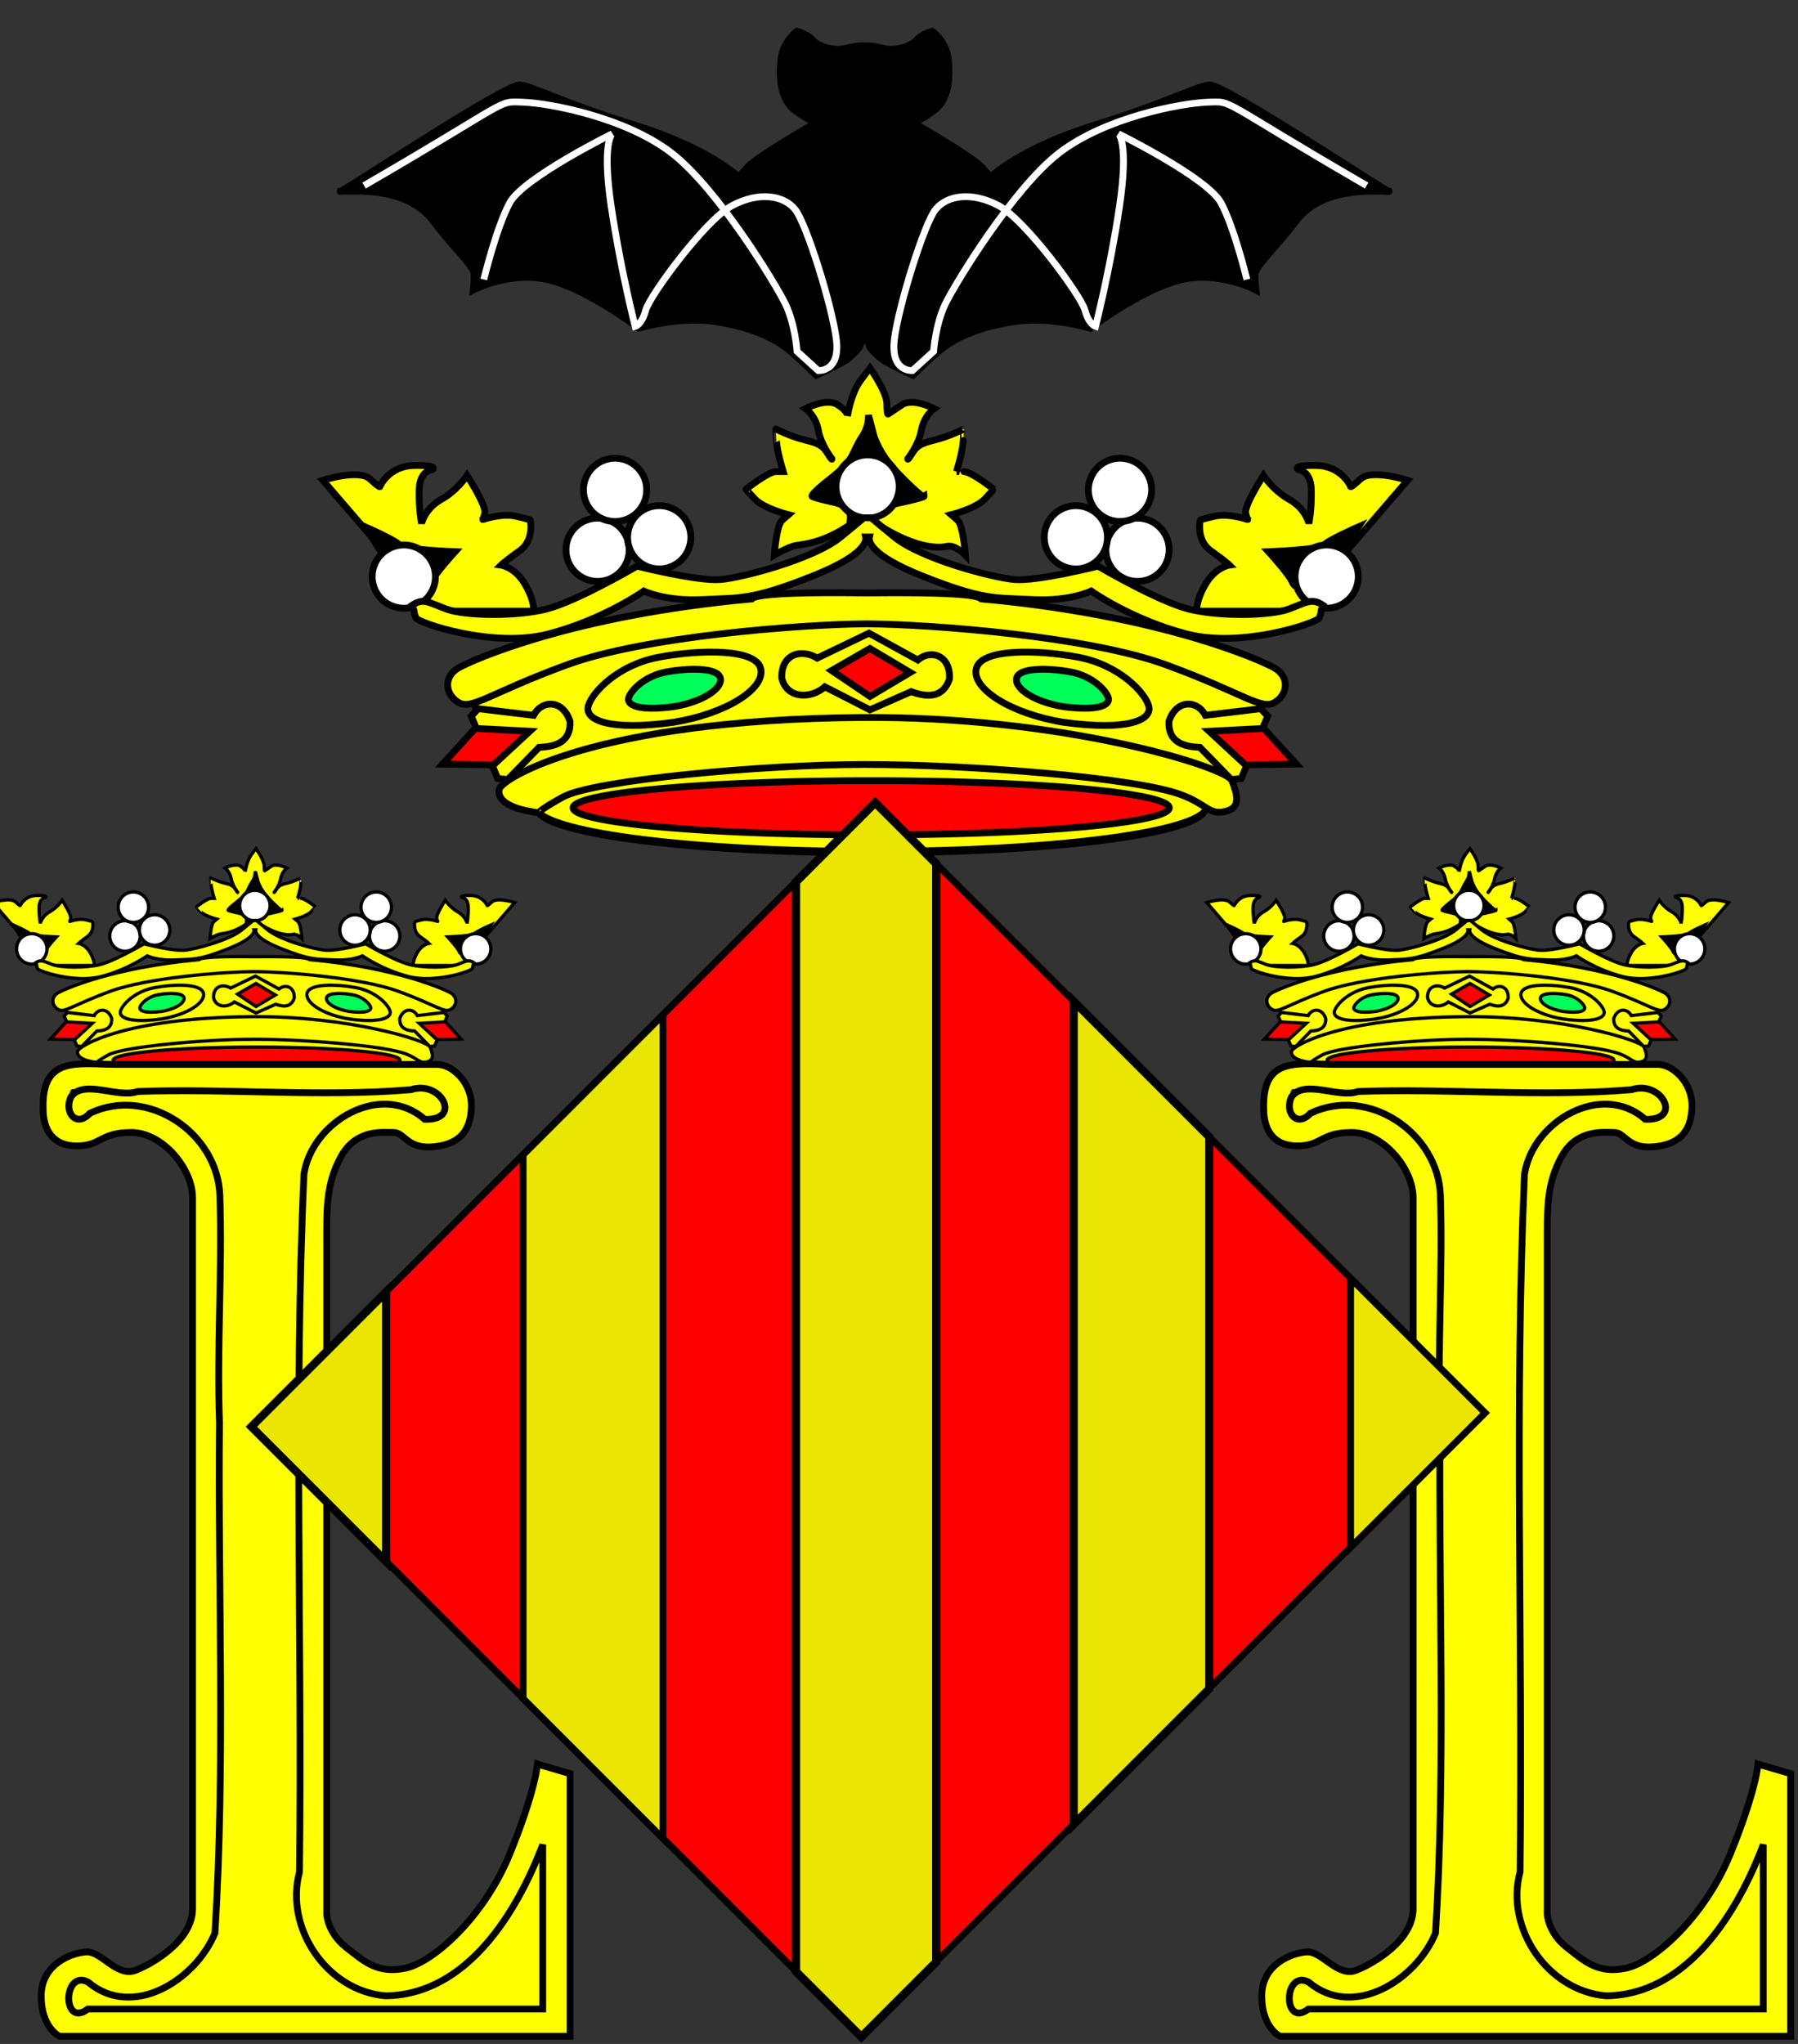 <?xml version="1.0" encoding="UTF-8" standalone="no"?>
<!-- Created with Inkscape (http://www.inkscape.org/) -->
<svg
   xmlns:dc="http://purl.org/dc/elements/1.1/"
   xmlns:cc="http://web.resource.org/cc/"
   xmlns:rdf="http://www.w3.org/1999/02/22-rdf-syntax-ns#"
   xmlns:svg="http://www.w3.org/2000/svg"
   xmlns="http://www.w3.org/2000/svg"
   xmlns:sodipodi="http://sodipodi.sourceforge.net/DTD/sodipodi-0.dtd"
   xmlns:inkscape="http://www.inkscape.org/namespaces/inkscape"
   id="svg2178"
   sodipodi:version="0.32"
   inkscape:version="0.45.1"
   width="264"
   height="300"
   version="1.0"
   sodipodi:docbase="C:\Documents and Settings\Victoria\Mis documentos\Mis imágenes"
   sodipodi:docname="Escudo_de_Valencia.svg"
   inkscape:output_extension="org.inkscape.output.svg.inkscape">
  <rect width="100%" height="100%" fill="#333333" stroke="none"/>
  <defs
     id="defs2181" />
  <sodipodi:namedview
     inkscape:window-height="744"
     inkscape:window-width="1280"
     inkscape:pageshadow="2"
     inkscape:pageopacity="0.0"
     guidetolerance="10.0"
     gridtolerance="10.0"
     objecttolerance="10.0"
     borderopacity="1.0"
     bordercolor="#666666"
     pagecolor="#ffffff"
     id="base"
     showguides="true"
     inkscape:guide-bbox="true"
     inkscape:zoom="1.2566667"
     inkscape:cx="250.39057"
     inkscape:cy="207.56958"
     inkscape:window-x="-4"
     inkscape:window-y="-4"
     inkscape:current-layer="svg2178" />
  <g
     id="g3339">
    <path
       sodipodi:nodetypes="cscscscsscscscscscsccscscscscscsscscccsc"
       id="path3318"
       d="M 127.719,54 C 127.719,54 127.705,54.016 126.312,55.906 C 124.92,57.796 124.438,61.071 124.438,61.071 C 124.438,61.071 124.529,60.37 122.938,59.375 C 121.346,58.38 118.281,59.969 118.281,59.969 C 118.281,59.969 119.758,60.968 120.156,63.156 C 120.554,65.345 122.156,67.344 122.156,67.344 C 122.156,67.344 122.233,67.731 121.438,66.438 C 120.642,65.144 119.671,64.966 117.781,64.469 C 115.891,63.971 113.906,62.969 113.906,62.969 C 113.906,62.969 113.901,62.965 114,64.656 C 114.099,66.347 115,69.219 115,69.219 C 115,69.219 115,69.219 113.906,69.219 C 112.812,69.219 109.531,71.812 109.531,71.812 C 109.531,71.812 109.519,71.826 110.812,73.219 C 112.106,74.611 115.594,75.5 115.594,75.5 C 115.594,75.5 115.577,75.511 114.781,76.406 C 113.985,77.301 113.688,81.469 113.688,81.469 C 113.688,81.469 115.181,80.585 116.375,80.188 C 117.569,79.79 120.657,80.081 125.531,76.5 L 126,74.938 C 134.213,81.268 138.466,80.313 139.062,80.188 C 140.294,79.929 141.75,81.469 141.75,81.469 C 141.75,81.469 141.452,77.301 140.656,76.406 C 139.861,75.511 139.844,75.5 139.844,75.5 C 139.844,75.5 143.332,74.611 144.625,73.219 C 145.918,71.826 145.906,71.812 145.906,71.812 C 145.906,71.812 142.625,69.219 141.531,69.219 C 140.437,69.219 140.438,69.219 140.438,69.219 C 140.438,69.219 141.338,66.347 141.438,64.656 C 141.537,62.965 141.531,62.969 141.531,62.969 C 141.531,62.969 139.546,63.971 137.656,64.469 C 135.766,64.966 134.796,65.144 134,66.438 C 133.204,67.731 133.281,67.344 133.281,67.344 C 133.281,67.344 134.883,65.345 135.281,63.156 C 135.679,60.968 137.156,59.969 137.156,59.969 C 137.156,59.969 134.092,58.38 132.5,59.375 L 130.418,60.764 C 130.418,60.764 130.219,61.072 130.219,59.281 C 130.219,57.491 127.719,54 127.719,54 z "
       style="fill:#ffff00;fill-rule:evenodd;stroke:#000000;stroke-width:1px;stroke-linecap:butt;stroke-linejoin:miter;stroke-opacity:1;fill-opacity:1" />
    <path
       style="fill:#ffff00;fill-opacity:1;fill-rule:evenodd;stroke:#000000;stroke-width:1px;stroke-linecap:butt;stroke-linejoin:miter;stroke-opacity:1"
       d="M 196.2,82.663 L 206.68,70.495 C 206.68,70.495 201.405,68.807 199.787,70.284 C 198.169,71.761 198.31,71.409 198.31,71.409 C 198.31,71.409 197.044,68.385 193.246,68.315 C 189.448,68.244 190.643,68.948 190.643,68.948 C 190.643,68.948 192.472,69.018 192.542,71.902 C 192.613,74.786 192.191,76.825 192.191,76.825 C 192.191,76.825 191.698,74.645 189.307,73.309 C 186.916,71.972 185.509,69.792 185.509,69.792 C 185.509,69.792 182.625,74.223 182.906,75.348 C 183.188,76.474 183.188,76.263 183.188,76.263 C 183.188,76.263 180.445,75.278 178.335,75.77 C 176.225,76.263 176.225,76.333 176.225,76.333 C 176.225,76.333 175.592,79.287 177.772,80.834 C 179.952,82.382 180.515,82.944 180.515,82.944 C 180.515,82.944 178.475,83.226 176.998,85.758 C 175.521,88.29 175.732,89.697 175.732,89.697 L 190.573,89.697 L 196.2,82.663 z "
       id="path3301" />
    <path
       style="fill:#000000;fill-rule:evenodd;stroke:#000000;stroke-width:1px;stroke-linecap:butt;stroke-linejoin:miter;stroke-opacity:1"
       d="M 195.955,82.804 L 199.472,77.318 C 199.472,77.318 194.97,79.287 194.407,79.99 C 193.845,80.694 186.249,80.975 186.249,80.975 C 186.249,80.975 189.343,84.351 189.765,85.477 C 190.187,86.602 191.875,86.18 191.875,86.18 L 195.955,82.804 z "
       id="path3330"
       sodipodi:nodetypes="ccscscc" />
    <path
       sodipodi:open="true"
       sodipodi:end="6.2826132"
       sodipodi:start="0"
       d="M 94.953,71.902 A 4.642,4.642 0 1 1 94.953,71.899"
       sodipodi:ry="4.6421466"
       sodipodi:rx="4.6421466"
       sodipodi:cy="71.901794"
       sodipodi:cx="90.310852"
       id="path3303"
       style="fill:#ffffff;fill-opacity:1;stroke:#000000;stroke-width:1;stroke-miterlimit:4;stroke-dasharray:none;stroke-dashoffset:0;stroke-opacity:1"
       sodipodi:type="arc"
       transform="matrix(-1,0,0,1,285.104,12.731)" />
    <path
       id="path3229"
       d="M 68.929,101.794 L 74.837,115.721 L 120.555,109.109 L 171.759,113.611 L 179.496,116.143 L 185.967,101.513 L 156.567,90.963 L 120.274,89.415 L 83.277,94.62 L 68.929,101.794 z "
       style="fill:#ffff00;fill-rule:evenodd;stroke:#000000;stroke-width:1px;stroke-linecap:butt;stroke-linejoin:miter;stroke-opacity:1;fill-opacity:1" />
    <path
       sodipodi:type="arc"
       style="opacity:1;fill:#ffff00;fill-opacity:1;stroke:#000000;stroke-width:0.735;stroke-miterlimit:4;stroke-dasharray:none;stroke-dashoffset:0;stroke-opacity:1"
       id="path3220"
       sodipodi:cx="127.71883"
       sodipodi:cy="116.77719"
       sodipodi:rx="43.766579"
       sodipodi:ry="3.9787798"
       d="M 171.485,116.777 A 43.767,3.979 0 1 1 171.485,116.775"
       sodipodi:start="0"
       sodipodi:end="6.2826132"
       sodipodi:open="true"
       transform="matrix(1.123,0,0,1.646,-15.531,-73.697)" />
    <path
       transform="translate(0.199,1.79)"
       sodipodi:open="true"
       sodipodi:end="6.2826132"
       sodipodi:start="0"
       d="M 171.485,116.777 A 43.767,3.979 0 1 1 171.485,116.775"
       sodipodi:ry="3.9787798"
       sodipodi:rx="43.766579"
       sodipodi:cy="116.77719"
       sodipodi:cx="127.71883"
       id="path3218"
       style="opacity:1;fill:#ff0000;fill-opacity:1;stroke:#000000;stroke-width:1;stroke-miterlimit:4;stroke-dasharray:none;stroke-dashoffset:0;stroke-opacity:1"
       sodipodi:type="arc" />
    <path
       sodipodi:nodetypes="csssssssc"
       id="path3222"
       d="M 79.198,119.308 C 74.696,118.745 73.008,117.409 73.29,115.862 C 73.571,114.314 87.495,105.648 126.323,105.311 C 156.002,105.052 180.2,112.626 180.903,114.595 C 181.606,116.565 182.31,118.534 179.918,119.097 C 177.527,119.66 177.386,118.183 173.588,116.706 C 166.907,114.107 142.078,112.204 127.026,112.204 C 111.974,112.204 87.075,114.525 82.644,116.987 C 78.511,119.283 79.198,119.308 79.198,119.308 z "
       style="fill:#ffff00;fill-rule:evenodd;stroke:#000000;stroke-width:1px;stroke-linecap:butt;stroke-linejoin:miter;stroke-opacity:1;fill-opacity:1" />
    <path
       id="path3224"
       d="M 120.969 87 C 113.841 87.052 110.906 87.396 110.406 87.875 C 110.399 87.882 110.412 87.899 110.406 87.906 C 83.884 90.308 69.257 96.941 67.375 98 C 65.124 99.266 65.281 101.796 67.25 103.062 C 69.219 104.329 71.746 101.783 83.281 97.562 C 94.547 93.441 117.249 91.646 127.219 91.562 C 137.188 91.646 159.89 93.441 171.156 97.562 C 182.691 101.783 185.249 104.329 187.219 103.062 C 189.188 101.796 189.313 99.266 187.062 98 C 185.181 96.942 170.565 90.31 144.062 87.906 C 144.051 87.905 144.042 87.876 144.031 87.875 C 143.407 87.276 138.962 86.899 127.312 87.031 C 127.25 87.03 127.188 87.032 127.125 87.031 C 124.795 87.005 122.751 86.987 120.969 87 z "
       style="fill:#ffff00;fill-rule:evenodd;stroke:#000000;stroke-width:1px;stroke-linecap:butt;stroke-linejoin:miter;stroke-opacity:1;fill-opacity:1" />
    <path
       sodipodi:nodetypes="csscz"
       id="path3231"
       d="M 86.372,103.623 C 86.932,101.614 90.735,97.57 96.782,96.449 C 102.831,95.327 110.99,95.183 111.693,98.137 C 112.396,101.091 106.629,104.749 98.892,106.015 C 89.259,107.333 85.812,105.632 86.372,103.623 z "
       style="fill:#ffff00;fill-rule:evenodd;stroke:#000000;stroke-width:1px;stroke-linecap:butt;stroke-linejoin:miter;stroke-opacity:1;fill-opacity:1" />
    <path
       style="fill:#00ff59;fill-rule:evenodd;stroke:#000000;stroke-width:1;stroke-linecap:butt;stroke-linejoin:miter;stroke-opacity:1;stroke-miterlimit:4;stroke-dasharray:none;fill-opacity:1"
       d="M 92.3,102.439 C 92.598,101.37 94.62,99.22 97.836,98.624 C 101.052,98.027 105.391,97.951 105.765,99.521 C 106.139,101.092 103.072,103.037 98.958,103.71 C 93.836,104.411 92.003,103.507 92.3,102.439 z "
       id="path3233"
       sodipodi:nodetypes="csscz" />
    <path
       style="fill:#ffff00;fill-opacity:1;fill-rule:evenodd;stroke:#000000;stroke-width:1px;stroke-linecap:butt;stroke-linejoin:miter;stroke-opacity:1"
       d="M 168.665,103.623 C 168.105,101.614 164.302,97.57 158.255,96.449 C 152.206,95.327 144.047,95.183 143.344,98.137 C 142.641,101.091 148.408,104.749 156.145,106.015 C 165.778,107.333 169.225,105.632 168.665,103.623 z "
       id="path3235"
       sodipodi:nodetypes="csscz" />
    <path
       sodipodi:nodetypes="csscz"
       id="path3237"
       d="M 162.737,102.439 C 162.439,101.37 160.417,99.22 157.201,98.624 C 153.984,98.027 149.646,97.951 149.272,99.521 C 148.898,101.092 151.965,103.037 156.079,103.71 C 161.201,104.411 163.034,103.507 162.737,102.439 z "
       style="fill:#00ff59;fill-opacity:1;fill-rule:evenodd;stroke:#000000;stroke-width:1;stroke-linecap:butt;stroke-linejoin:miter;stroke-miterlimit:4;stroke-dasharray:none;stroke-opacity:1" />
    <path
       sodipodi:nodetypes="ccccccccc"
       id="path3239"
       d="M 119.992,96.59 L 127.589,92.932 L 134.763,96.871 C 136.708,95.208 139.621,96.23 139.405,99.684 C 138.427,102.489 136.141,102.37 133.778,101.513 L 127.729,104.186 L 121.118,100.81 C 119.011,102.651 115.51,102.555 114.788,99.544 C 114.643,96.094 117.53,95.112 119.992,96.59 z "
       style="fill:#ffff00;fill-rule:evenodd;stroke:#000000;stroke-width:1px;stroke-linecap:butt;stroke-linejoin:miter;stroke-opacity:1;fill-opacity:1" />
    <path
       id="path3241"
       d="M 122.103,98.418 L 127.729,95.183 L 133.638,98.7 L 127.729,102.216 L 122.103,98.418 z "
       style="fill:#ff0000;fill-rule:evenodd;stroke:#000000;stroke-width:1px;stroke-linecap:butt;stroke-linejoin:miter;stroke-opacity:1;fill-opacity:1" />
    <g
       id="g3252">
      <path
         style="fill:#ffff00;fill-opacity:1;fill-rule:evenodd;stroke:#000000;stroke-width:1px;stroke-linecap:butt;stroke-linejoin:miter;stroke-opacity:1"
         d="M 70.219,104.018 L 69.191,105.117 L 73.081,114.267 L 74.538,114.415 L 79.154,109.689 C 81.666,109.604 83.834,108.846 83.698,105.879 C 82.611,102.593 79.529,102.725 78.343,104.993 L 70.219,104.018 z "
         id="path3243" />
      <path
         style="fill:#ff0000;fill-opacity:1;fill-rule:evenodd;stroke:#000000;stroke-width:1px;stroke-linecap:butt;stroke-linejoin:miter;stroke-opacity:1"
         d="M 69.778,106.911 L 77.786,107.331 L 72.456,112.263 L 64.996,112.153 L 69.778,106.911 z "
         id="path3250" />
    </g>
    <g
       transform="matrix(-1,0,0,1,255.328,0)"
       id="g3256">
      <path
         id="path3258"
         d="M 70.219,104.018 L 69.191,105.117 L 73.081,114.267 L 74.538,114.415 L 79.154,109.689 C 81.666,109.604 83.834,108.846 83.698,105.879 C 82.611,102.593 79.529,102.725 78.343,104.993 L 70.219,104.018 z "
         style="fill:#ffff00;fill-opacity:1;fill-rule:evenodd;stroke:#000000;stroke-width:1px;stroke-linecap:butt;stroke-linejoin:miter;stroke-opacity:1" />
      <path
         id="path3260"
         d="M 69.778,106.911 L 77.786,107.331 L 72.456,112.263 L 64.996,112.153 L 69.778,106.911 z "
         style="fill:#ff0000;fill-opacity:1;fill-rule:evenodd;stroke:#000000;stroke-width:1px;stroke-linecap:butt;stroke-linejoin:miter;stroke-opacity:1" />
    </g>
    <g
       id="g3305">
      <path
         sodipodi:open="true"
         sodipodi:end="6.2826132"
         sodipodi:start="0"
         d="M 94.953,71.902 A 4.642,4.642 0 1 1 94.953,71.899"
         sodipodi:ry="4.6421466"
         sodipodi:rx="4.6421466"
         sodipodi:cy="71.901794"
         sodipodi:cx="90.310852"
         id="path3289"
         style="opacity:1;fill:#ffffff;fill-opacity:1;stroke:#000000;stroke-width:1;stroke-miterlimit:4;stroke-dasharray:none;stroke-dashoffset:0;stroke-opacity:1"
         sodipodi:type="arc"
         transform="translate(-2.568,8.792)" />
      <path
         sodipodi:type="arc"
         style="opacity:1;fill:#ffffff;fill-opacity:1;stroke:#000000;stroke-width:1;stroke-miterlimit:4;stroke-dasharray:none;stroke-dashoffset:0;stroke-opacity:1"
         id="path3287"
         sodipodi:cx="90.310852"
         sodipodi:cy="71.901794"
         sodipodi:rx="4.6421466"
         sodipodi:ry="4.6421466"
         d="M 94.953,71.902 A 4.642,4.642 0 1 1 94.953,71.899"
         sodipodi:start="0"
         sodipodi:end="6.2826132"
         sodipodi:open="true" />
      <path
         transform="translate(6.483,6.963)"
         sodipodi:type="arc"
         style="opacity:1;fill:#ffffff;fill-opacity:1;stroke:#000000;stroke-width:1;stroke-miterlimit:4;stroke-dasharray:none;stroke-dashoffset:0;stroke-opacity:1"
         id="path3291"
         sodipodi:cx="90.310852"
         sodipodi:cy="71.901794"
         sodipodi:rx="4.6421466"
         sodipodi:ry="4.6421466"
         d="M 94.953,71.902 A 4.642,4.642 0 1 1 94.953,71.899"
         sodipodi:start="0"
         sodipodi:end="6.2826132"
         sodipodi:open="true" />
    </g>
    <path
       id="path3285"
       d="M 57.886,82.663 L 47.406,70.495 C 47.406,70.495 52.681,68.807 54.299,70.284 C 55.917,71.761 55.776,71.409 55.776,71.409 C 55.776,71.409 57.042,68.385 60.84,68.315 C 64.638,68.244 63.443,68.948 63.443,68.948 C 63.443,68.948 61.614,69.018 61.544,71.902 C 61.473,74.786 61.895,76.825 61.895,76.825 C 61.895,76.825 62.388,74.645 64.779,73.309 C 67.17,71.972 68.577,69.792 68.577,69.792 C 68.577,69.792 71.461,74.223 71.18,75.348 C 70.898,76.474 70.898,76.263 70.898,76.263 C 70.898,76.263 73.641,75.278 75.751,75.77 C 77.861,76.263 77.861,76.333 77.861,76.333 C 77.861,76.333 78.494,79.287 76.314,80.834 C 74.134,82.382 73.571,82.944 73.571,82.944 C 73.571,82.944 75.611,83.226 77.088,85.758 C 78.565,88.29 78.354,89.697 78.354,89.697 L 63.513,89.697 L 57.886,82.663 z "
       style="fill:#ffff00;fill-opacity:1;fill-rule:evenodd;stroke:#000000;stroke-width:1px;stroke-linecap:butt;stroke-linejoin:miter;stroke-opacity:1" />
    <path
       sodipodi:nodetypes="ccscscc"
       id="path3325"
       d="M 57.112,82.804 L 53.596,77.318 C 53.596,77.318 58.097,79.287 58.66,79.99 C 59.223,80.694 66.819,80.975 66.819,80.975 C 66.819,80.975 63.724,84.351 63.302,85.477 C 62.88,86.602 61.192,86.18 61.192,86.18 L 57.112,82.804 z "
       style="fill:#000000;fill-rule:evenodd;stroke:#000000;stroke-width:1px;stroke-linecap:butt;stroke-linejoin:miter;stroke-opacity:1" />
    <path
       transform="translate(-31.018,12.731)"
       sodipodi:type="arc"
       style="fill:#ffffff;fill-opacity:1;stroke:#000000;stroke-width:1;stroke-miterlimit:4;stroke-dasharray:none;stroke-dashoffset:0;stroke-opacity:1"
       id="path3293"
       sodipodi:cx="90.310852"
       sodipodi:cy="71.901794"
       sodipodi:rx="4.6421466"
       sodipodi:ry="4.6421466"
       d="M 94.953,71.902 A 4.642,4.642 0 1 1 94.953,71.899"
       sodipodi:start="0"
       sodipodi:end="6.2826132"
       sodipodi:open="true" />
    <path
       sodipodi:nodetypes="csscsccccscscc"
       id="path3334"
       d="M 127.521,60.951 C 127.475,61.34 127.622,62.521 126.552,64.139 C 124.97,66.53 125.622,67.379 121.831,70.326 C 118.809,72.675 119.239,72.857 119.239,72.857 C 119.239,72.857 119.66,73.138 122.333,73.701 C 125.006,74.264 124.864,75.951 124.864,75.951 L 126.521,74.232 L 126.396,74.92 L 129.114,74.701 C 129.114,74.701 129.91,74.264 132.583,73.701 C 135.256,73.138 135.677,72.857 135.677,72.857 C 135.677,72.857 135.717,73.306 132.986,70.624 C 130.29,67.976 129.25,66.43 128.364,64.139 L 127.521,60.951 z "
       style="fill:#000000;fill-rule:evenodd;stroke:#000000;stroke-width:1px;stroke-linecap:butt;stroke-linejoin:miter;stroke-opacity:1" />
    <path
       sodipodi:open="true"
       sodipodi:end="6.2826132"
       sodipodi:start="0"
       d="M 94.953,71.902 A 4.642,4.642 0 1 1 94.953,71.899"
       sodipodi:ry="4.6421466"
       sodipodi:rx="4.6421466"
       sodipodi:cy="71.901794"
       sodipodi:cx="90.310852"
       id="path3323"
       style="fill:#ffffff;fill-opacity:1;stroke:#000000;stroke-width:1;stroke-miterlimit:4;stroke-dasharray:none;stroke-dashoffset:0;stroke-opacity:1"
       sodipodi:type="arc"
       transform="translate(37.084,-0.492)" />
    <path
       sodipodi:nodetypes="csscssccsscssccsscssccsscsscc"
       id="path3280"
       d="M 126.844,76 C 126.257,76.498 125.238,77.357 123.375,78.875 C 119.577,81.97 109.157,84.781 105.781,85.062 C 102.405,85.344 93.531,83.094 93.531,83.094 C 93.531,83.094 84.689,88.281 80.188,89.406 C 75.686,90.532 68.235,90.391 65.562,89.406 C 62.89,88.422 62.188,87.718 60.5,88.844 L 60.781,89.562 C 60.781,89.562 60.781,89.984 61.062,90.688 C 61.344,91.391 72.31,95.173 80.469,93.062 C 88.628,90.952 94.531,86.75 94.531,86.75 C 94.531,86.75 97.639,88.281 103.125,88 C 108.611,87.719 110.294,88.157 119.438,84.5 C 126.977,81.484 127.231,79.442 127.094,78.812 L 127.656,78.812 C 127.519,79.442 127.773,81.484 135.312,84.5 C 144.456,88.157 146.17,87.719 151.656,88 C 157.142,88.281 160.219,86.75 160.219,86.75 C 160.219,86.75 166.122,90.952 174.281,93.062 C 182.44,95.173 193.437,91.391 193.719,90.688 C 194,89.984 194,89.562 194,89.562 L 194.281,88.844 C 192.593,87.718 191.86,88.422 189.188,89.406 C 186.515,90.391 179.064,90.532 174.562,89.406 C 170.061,88.281 161.219,83.094 161.219,83.094 C 161.219,83.094 152.345,85.344 148.969,85.062 C 145.593,84.781 135.173,81.97 131.375,78.875 C 129.512,77.357 128.493,76.498 127.906,76 L 126.844,76 z "
       style="fill:#ffff00;fill-rule:evenodd;stroke:#000000;stroke-width:1px;stroke-linecap:butt;stroke-linejoin:miter;stroke-opacity:1;fill-opacity:1" />
    <g
       transform="matrix(-1,0,0,1,254.762,0)"
       id="g3310">
      <path
         transform="translate(-2.568,8.792)"
         sodipodi:type="arc"
         style="opacity:1;fill:#ffffff;fill-opacity:1;stroke:#000000;stroke-width:1;stroke-miterlimit:4;stroke-dasharray:none;stroke-dashoffset:0;stroke-opacity:1"
         id="path3312"
         sodipodi:cx="90.310852"
         sodipodi:cy="71.901794"
         sodipodi:rx="4.6421466"
         sodipodi:ry="4.6421466"
         d="M 94.953,71.902 A 4.642,4.642 0 1 1 94.953,71.899"
         sodipodi:start="0"
         sodipodi:end="6.2826132"
         sodipodi:open="true" />
      <path
         sodipodi:open="true"
         sodipodi:end="6.2826132"
         sodipodi:start="0"
         d="M 94.953,71.902 A 4.642,4.642 0 1 1 94.953,71.899"
         sodipodi:ry="4.6421466"
         sodipodi:rx="4.6421466"
         sodipodi:cy="71.901794"
         sodipodi:cx="90.310852"
         id="path3314"
         style="opacity:1;fill:#ffffff;fill-opacity:1;stroke:#000000;stroke-width:1;stroke-miterlimit:4;stroke-dasharray:none;stroke-dashoffset:0;stroke-opacity:1"
         sodipodi:type="arc" />
      <path
         sodipodi:open="true"
         sodipodi:end="6.2826132"
         sodipodi:start="0"
         d="M 94.953,71.902 A 4.642,4.642 0 1 1 94.953,71.899"
         sodipodi:ry="4.6421466"
         sodipodi:rx="4.6421466"
         sodipodi:cy="71.901794"
         sodipodi:cx="90.310852"
         id="path3316"
         style="opacity:1;fill:#ffffff;fill-opacity:1;stroke:#000000;stroke-width:1;stroke-miterlimit:4;stroke-dasharray:none;stroke-dashoffset:0;stroke-opacity:1"
         sodipodi:type="arc"
         transform="translate(6.483,6.963)" />
    </g>
  </g>
  <g
     id="g3376"
     transform="matrix(0.481,0,0,0.481,154.393,98.567)">
    <path
       style="fill:#ffff00;fill-opacity:1;fill-rule:evenodd;stroke:#000000;stroke-width:1px;stroke-linecap:butt;stroke-linejoin:miter;stroke-opacity:1"
       d="M 127.719,54 C 127.719,54 127.705,54.016 126.312,55.906 C 124.92,57.796 124.438,61.071 124.438,61.071 C 124.438,61.071 124.529,60.37 122.938,59.375 C 121.346,58.38 118.281,59.969 118.281,59.969 C 118.281,59.969 119.758,60.968 120.156,63.156 C 120.554,65.345 122.156,67.344 122.156,67.344 C 122.156,67.344 122.233,67.731 121.438,66.438 C 120.642,65.144 119.671,64.966 117.781,64.469 C 115.891,63.971 113.906,62.969 113.906,62.969 C 113.906,62.969 113.901,62.965 114,64.656 C 114.099,66.347 115,69.219 115,69.219 C 115,69.219 115,69.219 113.906,69.219 C 112.812,69.219 109.531,71.812 109.531,71.812 C 109.531,71.812 109.519,71.826 110.812,73.219 C 112.106,74.611 115.594,75.5 115.594,75.5 C 115.594,75.5 115.577,75.511 114.781,76.406 C 113.985,77.301 113.688,81.469 113.688,81.469 C 113.688,81.469 115.181,80.585 116.375,80.188 C 117.569,79.79 120.657,80.081 125.531,76.5 L 126,74.938 C 134.213,81.268 138.466,80.313 139.062,80.188 C 140.294,79.929 141.75,81.469 141.75,81.469 C 141.75,81.469 141.452,77.301 140.656,76.406 C 139.861,75.511 139.844,75.5 139.844,75.5 C 139.844,75.5 143.332,74.611 144.625,73.219 C 145.918,71.826 145.906,71.812 145.906,71.812 C 145.906,71.812 142.625,69.219 141.531,69.219 C 140.437,69.219 140.438,69.219 140.438,69.219 C 140.438,69.219 141.338,66.347 141.438,64.656 C 141.537,62.965 141.531,62.969 141.531,62.969 C 141.531,62.969 139.546,63.971 137.656,64.469 C 135.766,64.966 134.796,65.144 134,66.438 C 133.204,67.731 133.281,67.344 133.281,67.344 C 133.281,67.344 134.883,65.345 135.281,63.156 C 135.679,60.968 137.156,59.969 137.156,59.969 C 137.156,59.969 134.092,58.38 132.5,59.375 L 130.418,60.764 C 130.418,60.764 130.219,61.072 130.219,59.281 C 130.219,57.491 127.719,54 127.719,54 z "
       id="path3378"
       sodipodi:nodetypes="cscscscsscscscscscsccscscscscscsscscccsc" />
    <path
       id="path3380"
       d="M 196.2,82.663 L 206.68,70.495 C 206.68,70.495 201.405,68.807 199.787,70.284 C 198.169,71.761 198.31,71.409 198.31,71.409 C 198.31,71.409 197.044,68.385 193.246,68.315 C 189.448,68.244 190.643,68.948 190.643,68.948 C 190.643,68.948 192.472,69.018 192.542,71.902 C 192.613,74.786 192.191,76.825 192.191,76.825 C 192.191,76.825 191.698,74.645 189.307,73.309 C 186.916,71.972 185.509,69.792 185.509,69.792 C 185.509,69.792 182.625,74.223 182.906,75.348 C 183.188,76.474 183.188,76.263 183.188,76.263 C 183.188,76.263 180.445,75.278 178.335,75.77 C 176.225,76.263 176.225,76.333 176.225,76.333 C 176.225,76.333 175.592,79.287 177.772,80.834 C 179.952,82.382 180.515,82.944 180.515,82.944 C 180.515,82.944 178.475,83.226 176.998,85.758 C 175.521,88.29 175.732,89.697 175.732,89.697 L 190.573,89.697 L 196.2,82.663 z "
       style="fill:#ffff00;fill-opacity:1;fill-rule:evenodd;stroke:#000000;stroke-width:1px;stroke-linecap:butt;stroke-linejoin:miter;stroke-opacity:1" />
    <path
       sodipodi:nodetypes="ccscscc"
       id="path3382"
       d="M 195.955,82.804 L 199.472,77.318 C 199.472,77.318 194.97,79.287 194.407,79.99 C 193.845,80.694 186.249,80.975 186.249,80.975 C 186.249,80.975 189.343,84.351 189.765,85.477 C 190.187,86.602 191.875,86.18 191.875,86.18 L 195.955,82.804 z "
       style="fill:#000000;fill-rule:evenodd;stroke:#000000;stroke-width:1px;stroke-linecap:butt;stroke-linejoin:miter;stroke-opacity:1" />
    <path
       transform="matrix(-1,0,0,1,285.104,12.731)"
       sodipodi:type="arc"
       style="fill:#ffffff;fill-opacity:1;stroke:#000000;stroke-width:1;stroke-miterlimit:4;stroke-dasharray:none;stroke-dashoffset:0;stroke-opacity:1"
       id="path3384"
       sodipodi:cx="90.310852"
       sodipodi:cy="71.901794"
       sodipodi:rx="4.6421466"
       sodipodi:ry="4.6421466"
       d="M 94.953,71.902 A 4.642,4.642 0 1 1 94.953,71.899"
       sodipodi:start="0"
       sodipodi:end="6.2826132"
       sodipodi:open="true" />
    <path
       style="fill:#ffff00;fill-opacity:1;fill-rule:evenodd;stroke:#000000;stroke-width:1px;stroke-linecap:butt;stroke-linejoin:miter;stroke-opacity:1"
       d="M 68.929,101.794 L 74.837,115.721 L 120.555,109.109 L 171.759,113.611 L 179.496,116.143 L 185.967,101.513 L 156.567,90.963 L 120.274,89.415 L 83.277,94.62 L 68.929,101.794 z "
       id="path3386" />
    <path
       transform="matrix(1.123,0,0,1.646,-15.531,-73.697)"
       sodipodi:open="true"
       sodipodi:end="6.2826132"
       sodipodi:start="0"
       d="M 171.485,116.777 A 43.767,3.979 0 1 1 171.485,116.775"
       sodipodi:ry="3.9787798"
       sodipodi:rx="43.766579"
       sodipodi:cy="116.77719"
       sodipodi:cx="127.71883"
       id="path3388"
       style="opacity:1;fill:#ffff00;fill-opacity:1;stroke:#000000;stroke-width:0.735;stroke-miterlimit:4;stroke-dasharray:none;stroke-dashoffset:0;stroke-opacity:1"
       sodipodi:type="arc" />
    <path
       sodipodi:type="arc"
       style="opacity:1;fill:#ff0000;fill-opacity:1;stroke:#000000;stroke-width:1;stroke-miterlimit:4;stroke-dasharray:none;stroke-dashoffset:0;stroke-opacity:1"
       id="path3390"
       sodipodi:cx="127.71883"
       sodipodi:cy="116.77719"
       sodipodi:rx="43.766579"
       sodipodi:ry="3.9787798"
       d="M 171.485,116.777 A 43.767,3.979 0 1 1 171.485,116.775"
       sodipodi:start="0"
       sodipodi:end="6.2826132"
       sodipodi:open="true"
       transform="translate(0.199,1.79)" />
    <path
       style="fill:#ffff00;fill-opacity:1;fill-rule:evenodd;stroke:#000000;stroke-width:1px;stroke-linecap:butt;stroke-linejoin:miter;stroke-opacity:1"
       d="M 79.198,119.308 C 74.696,118.745 73.008,117.409 73.29,115.862 C 73.571,114.314 87.495,105.648 126.323,105.311 C 156.002,105.052 180.2,112.626 180.903,114.595 C 181.606,116.565 182.31,118.534 179.918,119.097 C 177.527,119.66 177.386,118.183 173.588,116.706 C 166.907,114.107 142.078,112.204 127.026,112.204 C 111.974,112.204 87.075,114.525 82.644,116.987 C 78.511,119.283 79.198,119.308 79.198,119.308 z "
       id="path3392"
       sodipodi:nodetypes="csssssssc" />
    <path
       style="fill:#ffff00;fill-opacity:1;fill-rule:evenodd;stroke:#000000;stroke-width:1px;stroke-linecap:butt;stroke-linejoin:miter;stroke-opacity:1"
       d="M 120.969,87 C 113.841,87.052 110.906,87.396 110.406,87.875 C 110.399,87.882 110.412,87.899 110.406,87.906 C 83.884,90.308 69.257,96.941 67.375,98 C 65.124,99.266 65.281,101.796 67.25,103.062 C 69.219,104.329 71.746,101.783 83.281,97.562 C 94.547,93.441 117.249,91.646 127.219,91.562 C 137.188,91.646 159.89,93.441 171.156,97.562 C 182.691,101.783 185.249,104.329 187.219,103.062 C 189.188,101.796 189.313,99.266 187.062,98 C 185.181,96.942 170.565,90.31 144.062,87.906 C 144.051,87.905 144.042,87.876 144.031,87.875 C 143.407,87.276 138.962,86.899 127.312,87.031 C 127.25,87.03 127.188,87.032 127.125,87.031 C 124.795,87.005 122.751,86.987 120.969,87 z "
       id="path3394" />
    <path
       style="fill:#ffff00;fill-opacity:1;fill-rule:evenodd;stroke:#000000;stroke-width:1px;stroke-linecap:butt;stroke-linejoin:miter;stroke-opacity:1"
       d="M 86.372,103.623 C 86.932,101.614 90.735,97.57 96.782,96.449 C 102.831,95.327 110.99,95.183 111.693,98.137 C 112.396,101.091 106.629,104.749 98.892,106.015 C 89.259,107.333 85.812,105.632 86.372,103.623 z "
       id="path3396"
       sodipodi:nodetypes="csscz" />
    <path
       sodipodi:nodetypes="csscz"
       id="path3398"
       d="M 92.3,102.439 C 92.598,101.37 94.62,99.22 97.836,98.624 C 101.052,98.027 105.391,97.951 105.765,99.521 C 106.139,101.092 103.072,103.037 98.958,103.71 C 93.836,104.411 92.003,103.507 92.3,102.439 z "
       style="fill:#00ff59;fill-opacity:1;fill-rule:evenodd;stroke:#000000;stroke-width:1;stroke-linecap:butt;stroke-linejoin:miter;stroke-miterlimit:4;stroke-dasharray:none;stroke-opacity:1" />
    <path
       sodipodi:nodetypes="csscz"
       id="path3400"
       d="M 168.665,103.623 C 168.105,101.614 164.302,97.57 158.255,96.449 C 152.206,95.327 144.047,95.183 143.344,98.137 C 142.641,101.091 148.408,104.749 156.145,106.015 C 165.778,107.333 169.225,105.632 168.665,103.623 z "
       style="fill:#ffff00;fill-opacity:1;fill-rule:evenodd;stroke:#000000;stroke-width:1px;stroke-linecap:butt;stroke-linejoin:miter;stroke-opacity:1" />
    <path
       style="fill:#00ff59;fill-opacity:1;fill-rule:evenodd;stroke:#000000;stroke-width:1;stroke-linecap:butt;stroke-linejoin:miter;stroke-miterlimit:4;stroke-dasharray:none;stroke-opacity:1"
       d="M 162.737,102.439 C 162.439,101.37 160.417,99.22 157.201,98.624 C 153.984,98.027 149.646,97.951 149.272,99.521 C 148.898,101.092 151.965,103.037 156.079,103.71 C 161.201,104.411 163.034,103.507 162.737,102.439 z "
       id="path3402"
       sodipodi:nodetypes="csscz" />
    <path
       style="fill:#ffff00;fill-opacity:1;fill-rule:evenodd;stroke:#000000;stroke-width:1px;stroke-linecap:butt;stroke-linejoin:miter;stroke-opacity:1"
       d="M 119.992,96.59 L 127.589,92.932 L 134.763,96.871 C 136.708,95.208 139.621,96.23 139.405,99.684 C 138.427,102.489 136.141,102.37 133.778,101.513 L 127.729,104.186 L 121.118,100.81 C 119.011,102.651 115.51,102.555 114.788,99.544 C 114.643,96.094 117.53,95.112 119.992,96.59 z "
       id="path3404"
       sodipodi:nodetypes="ccccccccc" />
    <path
       style="fill:#ff0000;fill-opacity:1;fill-rule:evenodd;stroke:#000000;stroke-width:1px;stroke-linecap:butt;stroke-linejoin:miter;stroke-opacity:1"
       d="M 122.103,98.418 L 127.729,95.183 L 133.638,98.7 L 127.729,102.216 L 122.103,98.418 z "
       id="path3406" />
    <g
       id="g3408">
      <path
         id="path3410"
         d="M 70.219,104.018 L 69.191,105.117 L 73.081,114.267 L 74.538,114.415 L 79.154,109.689 C 81.666,109.604 83.834,108.846 83.698,105.879 C 82.611,102.593 79.529,102.725 78.343,104.993 L 70.219,104.018 z "
         style="fill:#ffff00;fill-opacity:1;fill-rule:evenodd;stroke:#000000;stroke-width:1px;stroke-linecap:butt;stroke-linejoin:miter;stroke-opacity:1" />
      <path
         id="path3412"
         d="M 69.778,106.911 L 77.786,107.331 L 72.456,112.263 L 64.996,112.153 L 69.778,106.911 z "
         style="fill:#ff0000;fill-opacity:1;fill-rule:evenodd;stroke:#000000;stroke-width:1px;stroke-linecap:butt;stroke-linejoin:miter;stroke-opacity:1" />
    </g>
    <g
       id="g3414"
       transform="matrix(-1,0,0,1,255.328,0)">
      <path
         style="fill:#ffff00;fill-opacity:1;fill-rule:evenodd;stroke:#000000;stroke-width:1px;stroke-linecap:butt;stroke-linejoin:miter;stroke-opacity:1"
         d="M 70.219,104.018 L 69.191,105.117 L 73.081,114.267 L 74.538,114.415 L 79.154,109.689 C 81.666,109.604 83.834,108.846 83.698,105.879 C 82.611,102.593 79.529,102.725 78.343,104.993 L 70.219,104.018 z "
         id="path3416" />
      <path
         style="fill:#ff0000;fill-opacity:1;fill-rule:evenodd;stroke:#000000;stroke-width:1px;stroke-linecap:butt;stroke-linejoin:miter;stroke-opacity:1"
         d="M 69.778,106.911 L 77.786,107.331 L 72.456,112.263 L 64.996,112.153 L 69.778,106.911 z "
         id="path3418" />
    </g>
    <g
       id="g3420">
      <path
         transform="translate(-2.568,8.792)"
         sodipodi:type="arc"
         style="opacity:1;fill:#ffffff;fill-opacity:1;stroke:#000000;stroke-width:1;stroke-miterlimit:4;stroke-dasharray:none;stroke-dashoffset:0;stroke-opacity:1"
         id="path3422"
         sodipodi:cx="90.310852"
         sodipodi:cy="71.901794"
         sodipodi:rx="4.6421466"
         sodipodi:ry="4.6421466"
         d="M 94.953,71.902 A 4.642,4.642 0 1 1 94.953,71.899"
         sodipodi:start="0"
         sodipodi:end="6.2826132"
         sodipodi:open="true" />
      <path
         sodipodi:open="true"
         sodipodi:end="6.2826132"
         sodipodi:start="0"
         d="M 94.953,71.902 A 4.642,4.642 0 1 1 94.953,71.899"
         sodipodi:ry="4.6421466"
         sodipodi:rx="4.6421466"
         sodipodi:cy="71.901794"
         sodipodi:cx="90.310852"
         id="path3424"
         style="opacity:1;fill:#ffffff;fill-opacity:1;stroke:#000000;stroke-width:1;stroke-miterlimit:4;stroke-dasharray:none;stroke-dashoffset:0;stroke-opacity:1"
         sodipodi:type="arc" />
      <path
         sodipodi:open="true"
         sodipodi:end="6.2826132"
         sodipodi:start="0"
         d="M 94.953,71.902 A 4.642,4.642 0 1 1 94.953,71.899"
         sodipodi:ry="4.6421466"
         sodipodi:rx="4.6421466"
         sodipodi:cy="71.901794"
         sodipodi:cx="90.310852"
         id="path3426"
         style="opacity:1;fill:#ffffff;fill-opacity:1;stroke:#000000;stroke-width:1;stroke-miterlimit:4;stroke-dasharray:none;stroke-dashoffset:0;stroke-opacity:1"
         sodipodi:type="arc"
         transform="translate(6.483,6.963)" />
    </g>
    <path
       style="fill:#ffff00;fill-opacity:1;fill-rule:evenodd;stroke:#000000;stroke-width:1px;stroke-linecap:butt;stroke-linejoin:miter;stroke-opacity:1"
       d="M 57.886,82.663 L 47.406,70.495 C 47.406,70.495 52.681,68.807 54.299,70.284 C 55.917,71.761 55.776,71.409 55.776,71.409 C 55.776,71.409 57.042,68.385 60.84,68.315 C 64.638,68.244 63.443,68.948 63.443,68.948 C 63.443,68.948 61.614,69.018 61.544,71.902 C 61.473,74.786 61.895,76.825 61.895,76.825 C 61.895,76.825 62.388,74.645 64.779,73.309 C 67.17,71.972 68.577,69.792 68.577,69.792 C 68.577,69.792 71.461,74.223 71.18,75.348 C 70.898,76.474 70.898,76.263 70.898,76.263 C 70.898,76.263 73.641,75.278 75.751,75.77 C 77.861,76.263 77.861,76.333 77.861,76.333 C 77.861,76.333 78.494,79.287 76.314,80.834 C 74.134,82.382 73.571,82.944 73.571,82.944 C 73.571,82.944 75.611,83.226 77.088,85.758 C 78.565,88.29 78.354,89.697 78.354,89.697 L 63.513,89.697 L 57.886,82.663 z "
       id="path3428" />
    <path
       style="fill:#000000;fill-rule:evenodd;stroke:#000000;stroke-width:1px;stroke-linecap:butt;stroke-linejoin:miter;stroke-opacity:1"
       d="M 57.112,82.804 L 53.596,77.318 C 53.596,77.318 58.097,79.287 58.66,79.99 C 59.223,80.694 66.819,80.975 66.819,80.975 C 66.819,80.975 63.724,84.351 63.302,85.477 C 62.88,86.602 61.192,86.18 61.192,86.18 L 57.112,82.804 z "
       id="path3430"
       sodipodi:nodetypes="ccscscc" />
    <path
       sodipodi:open="true"
       sodipodi:end="6.2826132"
       sodipodi:start="0"
       d="M 94.953,71.902 A 4.642,4.642 0 1 1 94.953,71.899"
       sodipodi:ry="4.6421466"
       sodipodi:rx="4.6421466"
       sodipodi:cy="71.901794"
       sodipodi:cx="90.310852"
       id="path3432"
       style="fill:#ffffff;fill-opacity:1;stroke:#000000;stroke-width:1;stroke-miterlimit:4;stroke-dasharray:none;stroke-dashoffset:0;stroke-opacity:1"
       sodipodi:type="arc"
       transform="translate(-31.018,12.731)" />
    <path
       style="fill:#000000;fill-rule:evenodd;stroke:#000000;stroke-width:1px;stroke-linecap:butt;stroke-linejoin:miter;stroke-opacity:1"
       d="M 127.521,60.951 C 127.475,61.34 127.622,62.521 126.552,64.139 C 124.97,66.53 125.622,67.379 121.831,70.326 C 118.809,72.675 119.239,72.857 119.239,72.857 C 119.239,72.857 119.66,73.138 122.333,73.701 C 125.006,74.264 124.864,75.951 124.864,75.951 L 126.521,74.232 L 126.396,74.92 L 129.114,74.701 C 129.114,74.701 129.91,74.264 132.583,73.701 C 135.256,73.138 135.677,72.857 135.677,72.857 C 135.677,72.857 135.717,73.306 132.986,70.624 C 130.29,67.976 129.25,66.43 128.364,64.139 L 127.521,60.951 z "
       id="path3434"
       sodipodi:nodetypes="csscsccccscscc" />
    <path
       transform="translate(37.084,-0.492)"
       sodipodi:type="arc"
       style="fill:#ffffff;fill-opacity:1;stroke:#000000;stroke-width:1;stroke-miterlimit:4;stroke-dasharray:none;stroke-dashoffset:0;stroke-opacity:1"
       id="path3436"
       sodipodi:cx="90.310852"
       sodipodi:cy="71.901794"
       sodipodi:rx="4.6421466"
       sodipodi:ry="4.6421466"
       d="M 94.953,71.902 A 4.642,4.642 0 1 1 94.953,71.899"
       sodipodi:start="0"
       sodipodi:end="6.2826132"
       sodipodi:open="true" />
    <path
       style="fill:#ffff00;fill-opacity:1;fill-rule:evenodd;stroke:#000000;stroke-width:1px;stroke-linecap:butt;stroke-linejoin:miter;stroke-opacity:1"
       d="M 126.844,76 C 126.257,76.498 125.238,77.357 123.375,78.875 C 119.577,81.97 109.157,84.781 105.781,85.062 C 102.405,85.344 93.531,83.094 93.531,83.094 C 93.531,83.094 84.689,88.281 80.188,89.406 C 75.686,90.532 68.235,90.391 65.562,89.406 C 62.89,88.422 62.188,87.718 60.5,88.844 L 60.781,89.562 C 60.781,89.562 60.781,89.984 61.062,90.688 C 61.344,91.391 72.31,95.173 80.469,93.062 C 88.628,90.952 94.531,86.75 94.531,86.75 C 94.531,86.75 97.639,88.281 103.125,88 C 108.611,87.719 110.294,88.157 119.438,84.5 C 126.977,81.484 127.231,79.442 127.094,78.812 L 127.656,78.812 C 127.519,79.442 127.773,81.484 135.312,84.5 C 144.456,88.157 146.17,87.719 151.656,88 C 157.142,88.281 160.219,86.75 160.219,86.75 C 160.219,86.75 166.122,90.952 174.281,93.062 C 182.44,95.173 193.437,91.391 193.719,90.688 C 194,89.984 194,89.562 194,89.562 L 194.281,88.844 C 192.593,87.718 191.86,88.422 189.188,89.406 C 186.515,90.391 179.064,90.532 174.562,89.406 C 170.061,88.281 161.219,83.094 161.219,83.094 C 161.219,83.094 152.345,85.344 148.969,85.062 C 145.593,84.781 135.173,81.97 131.375,78.875 C 129.512,77.357 128.493,76.498 127.906,76 L 126.844,76 z "
       id="path3438"
       sodipodi:nodetypes="csscssccsscssccsscssccsscsscc" />
    <g
       id="g3440"
       transform="matrix(-1,0,0,1,254.762,0)">
      <path
         sodipodi:open="true"
         sodipodi:end="6.2826132"
         sodipodi:start="0"
         d="M 94.953,71.902 A 4.642,4.642 0 1 1 94.953,71.899"
         sodipodi:ry="4.6421466"
         sodipodi:rx="4.6421466"
         sodipodi:cy="71.901794"
         sodipodi:cx="90.310852"
         id="path3442"
         style="opacity:1;fill:#ffffff;fill-opacity:1;stroke:#000000;stroke-width:1;stroke-miterlimit:4;stroke-dasharray:none;stroke-dashoffset:0;stroke-opacity:1"
         sodipodi:type="arc"
         transform="translate(-2.568,8.792)" />
      <path
         sodipodi:type="arc"
         style="opacity:1;fill:#ffffff;fill-opacity:1;stroke:#000000;stroke-width:1;stroke-miterlimit:4;stroke-dasharray:none;stroke-dashoffset:0;stroke-opacity:1"
         id="path3444"
         sodipodi:cx="90.310852"
         sodipodi:cy="71.901794"
         sodipodi:rx="4.6421466"
         sodipodi:ry="4.6421466"
         d="M 94.953,71.902 A 4.642,4.642 0 1 1 94.953,71.899"
         sodipodi:start="0"
         sodipodi:end="6.2826132"
         sodipodi:open="true" />
      <path
         transform="translate(6.483,6.963)"
         sodipodi:type="arc"
         style="opacity:1;fill:#ffffff;fill-opacity:1;stroke:#000000;stroke-width:1;stroke-miterlimit:4;stroke-dasharray:none;stroke-dashoffset:0;stroke-opacity:1"
         id="path3446"
         sodipodi:cx="90.310852"
         sodipodi:cy="71.901794"
         sodipodi:rx="4.6421466"
         sodipodi:ry="4.6421466"
         d="M 94.953,71.902 A 4.642,4.642 0 1 1 94.953,71.899"
         sodipodi:start="0"
         sodipodi:end="6.2826132"
         sodipodi:open="true" />
    </g>
  </g>
  <g
     transform="matrix(0.481,0,0,0.481,-23.856,98.567)"
     id="g3448">
    <path
       sodipodi:nodetypes="cscscscsscscscscscsccscscscscscsscscccsc"
       id="path3450"
       d="M 127.719,54 C 127.719,54 127.705,54.016 126.312,55.906 C 124.92,57.796 124.438,61.071 124.438,61.071 C 124.438,61.071 124.529,60.37 122.938,59.375 C 121.346,58.38 118.281,59.969 118.281,59.969 C 118.281,59.969 119.758,60.968 120.156,63.156 C 120.554,65.345 122.156,67.344 122.156,67.344 C 122.156,67.344 122.233,67.731 121.438,66.438 C 120.642,65.144 119.671,64.966 117.781,64.469 C 115.891,63.971 113.906,62.969 113.906,62.969 C 113.906,62.969 113.901,62.965 114,64.656 C 114.099,66.347 115,69.219 115,69.219 C 115,69.219 115,69.219 113.906,69.219 C 112.812,69.219 109.531,71.812 109.531,71.812 C 109.531,71.812 109.519,71.826 110.812,73.219 C 112.106,74.611 115.594,75.5 115.594,75.5 C 115.594,75.5 115.577,75.511 114.781,76.406 C 113.985,77.301 113.688,81.469 113.688,81.469 C 113.688,81.469 115.181,80.585 116.375,80.188 C 117.569,79.79 120.657,80.081 125.531,76.5 L 126,74.938 C 134.213,81.268 138.466,80.313 139.062,80.188 C 140.294,79.929 141.75,81.469 141.75,81.469 C 141.75,81.469 141.452,77.301 140.656,76.406 C 139.861,75.511 139.844,75.5 139.844,75.5 C 139.844,75.5 143.332,74.611 144.625,73.219 C 145.918,71.826 145.906,71.812 145.906,71.812 C 145.906,71.812 142.625,69.219 141.531,69.219 C 140.437,69.219 140.438,69.219 140.438,69.219 C 140.438,69.219 141.338,66.347 141.438,64.656 C 141.537,62.965 141.531,62.969 141.531,62.969 C 141.531,62.969 139.546,63.971 137.656,64.469 C 135.766,64.966 134.796,65.144 134,66.438 C 133.204,67.731 133.281,67.344 133.281,67.344 C 133.281,67.344 134.883,65.345 135.281,63.156 C 135.679,60.968 137.156,59.969 137.156,59.969 C 137.156,59.969 134.092,58.38 132.5,59.375 L 130.418,60.764 C 130.418,60.764 130.219,61.072 130.219,59.281 C 130.219,57.491 127.719,54 127.719,54 z "
       style="fill:#ffff00;fill-opacity:1;fill-rule:evenodd;stroke:#000000;stroke-width:1px;stroke-linecap:butt;stroke-linejoin:miter;stroke-opacity:1" />
    <path
       style="fill:#ffff00;fill-opacity:1;fill-rule:evenodd;stroke:#000000;stroke-width:1px;stroke-linecap:butt;stroke-linejoin:miter;stroke-opacity:1"
       d="M 196.2,82.663 L 206.68,70.495 C 206.68,70.495 201.405,68.807 199.787,70.284 C 198.169,71.761 198.31,71.409 198.31,71.409 C 198.31,71.409 197.044,68.385 193.246,68.315 C 189.448,68.244 190.643,68.948 190.643,68.948 C 190.643,68.948 192.472,69.018 192.542,71.902 C 192.613,74.786 192.191,76.825 192.191,76.825 C 192.191,76.825 191.698,74.645 189.307,73.309 C 186.916,71.972 185.509,69.792 185.509,69.792 C 185.509,69.792 182.625,74.223 182.906,75.348 C 183.188,76.474 183.188,76.263 183.188,76.263 C 183.188,76.263 180.445,75.278 178.335,75.77 C 176.225,76.263 176.225,76.333 176.225,76.333 C 176.225,76.333 175.592,79.287 177.772,80.834 C 179.952,82.382 180.515,82.944 180.515,82.944 C 180.515,82.944 178.475,83.226 176.998,85.758 C 175.521,88.29 175.732,89.697 175.732,89.697 L 190.573,89.697 L 196.2,82.663 z "
       id="path3452" />
    <path
       style="fill:#000000;fill-rule:evenodd;stroke:#000000;stroke-width:1px;stroke-linecap:butt;stroke-linejoin:miter;stroke-opacity:1"
       d="M 195.955,82.804 L 199.472,77.318 C 199.472,77.318 194.97,79.287 194.407,79.99 C 193.845,80.694 186.249,80.975 186.249,80.975 C 186.249,80.975 189.343,84.351 189.765,85.477 C 190.187,86.602 191.875,86.18 191.875,86.18 L 195.955,82.804 z "
       id="path3454"
       sodipodi:nodetypes="ccscscc" />
    <path
       sodipodi:open="true"
       sodipodi:end="6.2826132"
       sodipodi:start="0"
       d="M 94.953,71.902 A 4.642,4.642 0 1 1 94.953,71.899"
       sodipodi:ry="4.6421466"
       sodipodi:rx="4.6421466"
       sodipodi:cy="71.901794"
       sodipodi:cx="90.310852"
       id="path3456"
       style="fill:#ffffff;fill-opacity:1;stroke:#000000;stroke-width:1;stroke-miterlimit:4;stroke-dasharray:none;stroke-dashoffset:0;stroke-opacity:1"
       sodipodi:type="arc"
       transform="matrix(-1,0,0,1,285.104,12.731)" />
    <path
       id="path3458"
       d="M 68.929,101.794 L 74.837,115.721 L 120.555,109.109 L 171.759,113.611 L 179.496,116.143 L 185.967,101.513 L 156.567,90.963 L 120.274,89.415 L 83.277,94.62 L 68.929,101.794 z "
       style="fill:#ffff00;fill-opacity:1;fill-rule:evenodd;stroke:#000000;stroke-width:1px;stroke-linecap:butt;stroke-linejoin:miter;stroke-opacity:1" />
    <path
       sodipodi:type="arc"
       style="opacity:1;fill:#ffff00;fill-opacity:1;stroke:#000000;stroke-width:0.735;stroke-miterlimit:4;stroke-dasharray:none;stroke-dashoffset:0;stroke-opacity:1"
       id="path3460"
       sodipodi:cx="127.71883"
       sodipodi:cy="116.77719"
       sodipodi:rx="43.766579"
       sodipodi:ry="3.9787798"
       d="M 171.485,116.777 A 43.767,3.979 0 1 1 171.485,116.775"
       sodipodi:start="0"
       sodipodi:end="6.2826132"
       sodipodi:open="true"
       transform="matrix(1.123,0,0,1.646,-15.531,-73.697)" />
    <path
       transform="translate(0.199,1.79)"
       sodipodi:open="true"
       sodipodi:end="6.2826132"
       sodipodi:start="0"
       d="M 171.485,116.777 A 43.767,3.979 0 1 1 171.485,116.775"
       sodipodi:ry="3.9787798"
       sodipodi:rx="43.766579"
       sodipodi:cy="116.77719"
       sodipodi:cx="127.71883"
       id="path3462"
       style="opacity:1;fill:#ff0000;fill-opacity:1;stroke:#000000;stroke-width:1;stroke-miterlimit:4;stroke-dasharray:none;stroke-dashoffset:0;stroke-opacity:1"
       sodipodi:type="arc" />
    <path
       sodipodi:nodetypes="csssssssc"
       id="path3464"
       d="M 79.198,119.308 C 74.696,118.745 73.008,117.409 73.29,115.862 C 73.571,114.314 87.495,105.648 126.323,105.311 C 156.002,105.052 180.2,112.626 180.903,114.595 C 181.606,116.565 182.31,118.534 179.918,119.097 C 177.527,119.66 177.386,118.183 173.588,116.706 C 166.907,114.107 142.078,112.204 127.026,112.204 C 111.974,112.204 87.075,114.525 82.644,116.987 C 78.511,119.283 79.198,119.308 79.198,119.308 z "
       style="fill:#ffff00;fill-opacity:1;fill-rule:evenodd;stroke:#000000;stroke-width:1px;stroke-linecap:butt;stroke-linejoin:miter;stroke-opacity:1" />
    <path
       id="path3466"
       d="M 120.969,87 C 113.841,87.052 110.906,87.396 110.406,87.875 C 110.399,87.882 110.412,87.899 110.406,87.906 C 83.884,90.308 69.257,96.941 67.375,98 C 65.124,99.266 65.281,101.796 67.25,103.062 C 69.219,104.329 71.746,101.783 83.281,97.562 C 94.547,93.441 117.249,91.646 127.219,91.562 C 137.188,91.646 159.89,93.441 171.156,97.562 C 182.691,101.783 185.249,104.329 187.219,103.062 C 189.188,101.796 189.313,99.266 187.062,98 C 185.181,96.942 170.565,90.31 144.062,87.906 C 144.051,87.905 144.042,87.876 144.031,87.875 C 143.407,87.276 138.962,86.899 127.312,87.031 C 127.25,87.03 127.188,87.032 127.125,87.031 C 124.795,87.005 122.751,86.987 120.969,87 z "
       style="fill:#ffff00;fill-opacity:1;fill-rule:evenodd;stroke:#000000;stroke-width:1px;stroke-linecap:butt;stroke-linejoin:miter;stroke-opacity:1" />
    <path
       sodipodi:nodetypes="csscz"
       id="path3468"
       d="M 86.372,103.623 C 86.932,101.614 90.735,97.57 96.782,96.449 C 102.831,95.327 110.99,95.183 111.693,98.137 C 112.396,101.091 106.629,104.749 98.892,106.015 C 89.259,107.333 85.812,105.632 86.372,103.623 z "
       style="fill:#ffff00;fill-opacity:1;fill-rule:evenodd;stroke:#000000;stroke-width:1px;stroke-linecap:butt;stroke-linejoin:miter;stroke-opacity:1" />
    <path
       style="fill:#00ff59;fill-opacity:1;fill-rule:evenodd;stroke:#000000;stroke-width:1;stroke-linecap:butt;stroke-linejoin:miter;stroke-miterlimit:4;stroke-dasharray:none;stroke-opacity:1"
       d="M 92.3,102.439 C 92.598,101.37 94.62,99.22 97.836,98.624 C 101.052,98.027 105.391,97.951 105.765,99.521 C 106.139,101.092 103.072,103.037 98.958,103.71 C 93.836,104.411 92.003,103.507 92.3,102.439 z "
       id="path3470"
       sodipodi:nodetypes="csscz" />
    <path
       style="fill:#ffff00;fill-opacity:1;fill-rule:evenodd;stroke:#000000;stroke-width:1px;stroke-linecap:butt;stroke-linejoin:miter;stroke-opacity:1"
       d="M 168.665,103.623 C 168.105,101.614 164.302,97.57 158.255,96.449 C 152.206,95.327 144.047,95.183 143.344,98.137 C 142.641,101.091 148.408,104.749 156.145,106.015 C 165.778,107.333 169.225,105.632 168.665,103.623 z "
       id="path3472"
       sodipodi:nodetypes="csscz" />
    <path
       sodipodi:nodetypes="csscz"
       id="path3474"
       d="M 162.737,102.439 C 162.439,101.37 160.417,99.22 157.201,98.624 C 153.984,98.027 149.646,97.951 149.272,99.521 C 148.898,101.092 151.965,103.037 156.079,103.71 C 161.201,104.411 163.034,103.507 162.737,102.439 z "
       style="fill:#00ff59;fill-opacity:1;fill-rule:evenodd;stroke:#000000;stroke-width:1;stroke-linecap:butt;stroke-linejoin:miter;stroke-miterlimit:4;stroke-dasharray:none;stroke-opacity:1" />
    <path
       sodipodi:nodetypes="ccccccccc"
       id="path3476"
       d="M 119.992,96.59 L 127.589,92.932 L 134.763,96.871 C 136.708,95.208 139.621,96.23 139.405,99.684 C 138.427,102.489 136.141,102.37 133.778,101.513 L 127.729,104.186 L 121.118,100.81 C 119.011,102.651 115.51,102.555 114.788,99.544 C 114.643,96.094 117.53,95.112 119.992,96.59 z "
       style="fill:#ffff00;fill-opacity:1;fill-rule:evenodd;stroke:#000000;stroke-width:1px;stroke-linecap:butt;stroke-linejoin:miter;stroke-opacity:1" />
    <path
       id="path3478"
       d="M 122.103,98.418 L 127.729,95.183 L 133.638,98.7 L 127.729,102.216 L 122.103,98.418 z "
       style="fill:#ff0000;fill-opacity:1;fill-rule:evenodd;stroke:#000000;stroke-width:1px;stroke-linecap:butt;stroke-linejoin:miter;stroke-opacity:1" />
    <g
       id="g3480">
      <path
         style="fill:#ffff00;fill-opacity:1;fill-rule:evenodd;stroke:#000000;stroke-width:1px;stroke-linecap:butt;stroke-linejoin:miter;stroke-opacity:1"
         d="M 70.219,104.018 L 69.191,105.117 L 73.081,114.267 L 74.538,114.415 L 79.154,109.689 C 81.666,109.604 83.834,108.846 83.698,105.879 C 82.611,102.593 79.529,102.725 78.343,104.993 L 70.219,104.018 z "
         id="path3482" />
      <path
         style="fill:#ff0000;fill-opacity:1;fill-rule:evenodd;stroke:#000000;stroke-width:1px;stroke-linecap:butt;stroke-linejoin:miter;stroke-opacity:1"
         d="M 69.778,106.911 L 77.786,107.331 L 72.456,112.263 L 64.996,112.153 L 69.778,106.911 z "
         id="path3484" />
    </g>
    <g
       transform="matrix(-1,0,0,1,255.328,0)"
       id="g3486">
      <path
         id="path3488"
         d="M 70.219,104.018 L 69.191,105.117 L 73.081,114.267 L 74.538,114.415 L 79.154,109.689 C 81.666,109.604 83.834,108.846 83.698,105.879 C 82.611,102.593 79.529,102.725 78.343,104.993 L 70.219,104.018 z "
         style="fill:#ffff00;fill-opacity:1;fill-rule:evenodd;stroke:#000000;stroke-width:1px;stroke-linecap:butt;stroke-linejoin:miter;stroke-opacity:1" />
      <path
         id="path3490"
         d="M 69.778,106.911 L 77.786,107.331 L 72.456,112.263 L 64.996,112.153 L 69.778,106.911 z "
         style="fill:#ff0000;fill-opacity:1;fill-rule:evenodd;stroke:#000000;stroke-width:1px;stroke-linecap:butt;stroke-linejoin:miter;stroke-opacity:1" />
    </g>
    <g
       id="g3492">
      <path
         sodipodi:open="true"
         sodipodi:end="6.2826132"
         sodipodi:start="0"
         d="M 94.953,71.902 A 4.642,4.642 0 1 1 94.953,71.899"
         sodipodi:ry="4.6421466"
         sodipodi:rx="4.6421466"
         sodipodi:cy="71.901794"
         sodipodi:cx="90.310852"
         id="path3494"
         style="opacity:1;fill:#ffffff;fill-opacity:1;stroke:#000000;stroke-width:1;stroke-miterlimit:4;stroke-dasharray:none;stroke-dashoffset:0;stroke-opacity:1"
         sodipodi:type="arc"
         transform="translate(-2.568,8.792)" />
      <path
         sodipodi:type="arc"
         style="opacity:1;fill:#ffffff;fill-opacity:1;stroke:#000000;stroke-width:1;stroke-miterlimit:4;stroke-dasharray:none;stroke-dashoffset:0;stroke-opacity:1"
         id="path3496"
         sodipodi:cx="90.310852"
         sodipodi:cy="71.901794"
         sodipodi:rx="4.6421466"
         sodipodi:ry="4.6421466"
         d="M 94.953,71.902 A 4.642,4.642 0 1 1 94.953,71.899"
         sodipodi:start="0"
         sodipodi:end="6.2826132"
         sodipodi:open="true" />
      <path
         transform="translate(6.483,6.963)"
         sodipodi:type="arc"
         style="opacity:1;fill:#ffffff;fill-opacity:1;stroke:#000000;stroke-width:1;stroke-miterlimit:4;stroke-dasharray:none;stroke-dashoffset:0;stroke-opacity:1"
         id="path3498"
         sodipodi:cx="90.310852"
         sodipodi:cy="71.901794"
         sodipodi:rx="4.6421466"
         sodipodi:ry="4.6421466"
         d="M 94.953,71.902 A 4.642,4.642 0 1 1 94.953,71.899"
         sodipodi:start="0"
         sodipodi:end="6.2826132"
         sodipodi:open="true" />
    </g>
    <path
       id="path3500"
       d="M 57.886,82.663 L 47.406,70.495 C 47.406,70.495 52.681,68.807 54.299,70.284 C 55.917,71.761 55.776,71.409 55.776,71.409 C 55.776,71.409 57.042,68.385 60.84,68.315 C 64.638,68.244 63.443,68.948 63.443,68.948 C 63.443,68.948 61.614,69.018 61.544,71.902 C 61.473,74.786 61.895,76.825 61.895,76.825 C 61.895,76.825 62.388,74.645 64.779,73.309 C 67.17,71.972 68.577,69.792 68.577,69.792 C 68.577,69.792 71.461,74.223 71.18,75.348 C 70.898,76.474 70.898,76.263 70.898,76.263 C 70.898,76.263 73.641,75.278 75.751,75.77 C 77.861,76.263 77.861,76.333 77.861,76.333 C 77.861,76.333 78.494,79.287 76.314,80.834 C 74.134,82.382 73.571,82.944 73.571,82.944 C 73.571,82.944 75.611,83.226 77.088,85.758 C 78.565,88.29 78.354,89.697 78.354,89.697 L 63.513,89.697 L 57.886,82.663 z "
       style="fill:#ffff00;fill-opacity:1;fill-rule:evenodd;stroke:#000000;stroke-width:1px;stroke-linecap:butt;stroke-linejoin:miter;stroke-opacity:1" />
    <path
       sodipodi:nodetypes="ccscscc"
       id="path3502"
       d="M 57.112,82.804 L 53.596,77.318 C 53.596,77.318 58.097,79.287 58.66,79.99 C 59.223,80.694 66.819,80.975 66.819,80.975 C 66.819,80.975 63.724,84.351 63.302,85.477 C 62.88,86.602 61.192,86.18 61.192,86.18 L 57.112,82.804 z "
       style="fill:#000000;fill-rule:evenodd;stroke:#000000;stroke-width:1px;stroke-linecap:butt;stroke-linejoin:miter;stroke-opacity:1" />
    <path
       transform="translate(-31.018,12.731)"
       sodipodi:type="arc"
       style="fill:#ffffff;fill-opacity:1;stroke:#000000;stroke-width:1;stroke-miterlimit:4;stroke-dasharray:none;stroke-dashoffset:0;stroke-opacity:1"
       id="path3504"
       sodipodi:cx="90.310852"
       sodipodi:cy="71.901794"
       sodipodi:rx="4.6421466"
       sodipodi:ry="4.6421466"
       d="M 94.953,71.902 A 4.642,4.642 0 1 1 94.953,71.899"
       sodipodi:start="0"
       sodipodi:end="6.2826132"
       sodipodi:open="true" />
    <path
       sodipodi:nodetypes="csscsccccscscc"
       id="path3506"
       d="M 127.521,60.951 C 127.475,61.34 127.622,62.521 126.552,64.139 C 124.97,66.53 125.622,67.379 121.831,70.326 C 118.809,72.675 119.239,72.857 119.239,72.857 C 119.239,72.857 119.66,73.138 122.333,73.701 C 125.006,74.264 124.864,75.951 124.864,75.951 L 126.521,74.232 L 126.396,74.92 L 129.114,74.701 C 129.114,74.701 129.91,74.264 132.583,73.701 C 135.256,73.138 135.677,72.857 135.677,72.857 C 135.677,72.857 135.717,73.306 132.986,70.624 C 130.29,67.976 129.25,66.43 128.364,64.139 L 127.521,60.951 z "
       style="fill:#000000;fill-rule:evenodd;stroke:#000000;stroke-width:1px;stroke-linecap:butt;stroke-linejoin:miter;stroke-opacity:1" />
    <path
       sodipodi:open="true"
       sodipodi:end="6.2826132"
       sodipodi:start="0"
       d="M 94.953,71.902 A 4.642,4.642 0 1 1 94.953,71.899"
       sodipodi:ry="4.6421466"
       sodipodi:rx="4.6421466"
       sodipodi:cy="71.901794"
       sodipodi:cx="90.310852"
       id="path3508"
       style="fill:#ffffff;fill-opacity:1;stroke:#000000;stroke-width:1;stroke-miterlimit:4;stroke-dasharray:none;stroke-dashoffset:0;stroke-opacity:1"
       sodipodi:type="arc"
       transform="translate(37.084,-0.492)" />
    <path
       sodipodi:nodetypes="csscssccsscssccsscssccsscsscc"
       id="path3510"
       d="M 126.844,76 C 126.257,76.498 125.238,77.357 123.375,78.875 C 119.577,81.97 109.157,84.781 105.781,85.062 C 102.405,85.344 93.531,83.094 93.531,83.094 C 93.531,83.094 84.689,88.281 80.188,89.406 C 75.686,90.532 68.235,90.391 65.562,89.406 C 62.89,88.422 62.188,87.718 60.5,88.844 L 60.781,89.562 C 60.781,89.562 60.781,89.984 61.062,90.688 C 61.344,91.391 72.31,95.173 80.469,93.062 C 88.628,90.952 94.531,86.75 94.531,86.75 C 94.531,86.75 97.639,88.281 103.125,88 C 108.611,87.719 110.294,88.157 119.438,84.5 C 126.977,81.484 127.231,79.442 127.094,78.812 L 127.656,78.812 C 127.519,79.442 127.773,81.484 135.312,84.5 C 144.456,88.157 146.17,87.719 151.656,88 C 157.142,88.281 160.219,86.75 160.219,86.75 C 160.219,86.75 166.122,90.952 174.281,93.062 C 182.44,95.173 193.437,91.391 193.719,90.688 C 194,89.984 194,89.562 194,89.562 L 194.281,88.844 C 192.593,87.718 191.86,88.422 189.188,89.406 C 186.515,90.391 179.064,90.532 174.562,89.406 C 170.061,88.281 161.219,83.094 161.219,83.094 C 161.219,83.094 152.345,85.344 148.969,85.062 C 145.593,84.781 135.173,81.97 131.375,78.875 C 129.512,77.357 128.493,76.498 127.906,76 L 126.844,76 z "
       style="fill:#ffff00;fill-opacity:1;fill-rule:evenodd;stroke:#000000;stroke-width:1px;stroke-linecap:butt;stroke-linejoin:miter;stroke-opacity:1" />
    <g
       transform="matrix(-1,0,0,1,254.762,0)"
       id="g3512">
      <path
         transform="translate(-2.568,8.792)"
         sodipodi:type="arc"
         style="opacity:1;fill:#ffffff;fill-opacity:1;stroke:#000000;stroke-width:1;stroke-miterlimit:4;stroke-dasharray:none;stroke-dashoffset:0;stroke-opacity:1"
         id="path3514"
         sodipodi:cx="90.310852"
         sodipodi:cy="71.901794"
         sodipodi:rx="4.6421466"
         sodipodi:ry="4.6421466"
         d="M 94.953,71.902 A 4.642,4.642 0 1 1 94.953,71.899"
         sodipodi:start="0"
         sodipodi:end="6.2826132"
         sodipodi:open="true" />
      <path
         sodipodi:open="true"
         sodipodi:end="6.2826132"
         sodipodi:start="0"
         d="M 94.953,71.902 A 4.642,4.642 0 1 1 94.953,71.899"
         sodipodi:ry="4.6421466"
         sodipodi:rx="4.6421466"
         sodipodi:cy="71.901794"
         sodipodi:cx="90.310852"
         id="path3516"
         style="opacity:1;fill:#ffffff;fill-opacity:1;stroke:#000000;stroke-width:1;stroke-miterlimit:4;stroke-dasharray:none;stroke-dashoffset:0;stroke-opacity:1"
         sodipodi:type="arc" />
      <path
         sodipodi:open="true"
         sodipodi:end="6.2826132"
         sodipodi:start="0"
         d="M 94.953,71.902 A 4.642,4.642 0 1 1 94.953,71.899"
         sodipodi:ry="4.6421466"
         sodipodi:rx="4.6421466"
         sodipodi:cy="71.901794"
         sodipodi:cx="90.310852"
         id="path3518"
         style="opacity:1;fill:#ffffff;fill-opacity:1;stroke:#000000;stroke-width:1;stroke-miterlimit:4;stroke-dasharray:none;stroke-dashoffset:0;stroke-opacity:1"
         sodipodi:type="arc"
         transform="translate(6.483,6.963)" />
    </g>
  </g>
  <path
     style="fill:#000000;fill-rule:evenodd;stroke:#000000;stroke-width:1px;stroke-linecap:butt;stroke-linejoin:miter;stroke-opacity:1"
     d="M 117.031 4.594 C 117.031 4.594 114.938 5.999 114.656 8.812 C 114.375 11.626 114.656 14.578 116.625 16.125 C 118.594 17.672 119.844 17.969 119.844 17.969 C 119.844 17.969 110.844 23.156 109.719 24.562 C 108.593 25.969 108.312 25.844 108.312 25.844 C 108.312 25.844 104.082 21.751 93.25 18.375 C 82.418 14.999 78.485 12.75 76.375 12.469 C 74.265 12.187 49.797 28.516 49.938 28.094 C 55.846 27.812 60.765 28.655 63.719 32.594 C 66.673 36.533 69.625 39.046 69.625 40.312 C 69.625 41.579 69.5 42.562 69.5 42.562 C 69.5 42.562 75.107 39.609 80.875 41.156 C 86.643 42.704 93.812 48.188 93.812 48.188 C 93.813 48.188 99.608 46.375 105.094 47.219 C 110.58 48.063 113.656 49.734 115.344 51 C 117.032 52.266 119.844 55.094 119.844 55.094 C 119.844 55.094 122.937 53.672 124.062 52.969 C 125.188 52.265 126.188 51 126.188 51 L 126.938 48.906 L 127.719 51 C 127.719 51 128.718 52.265 129.844 52.969 C 130.969 53.672 134.062 55.094 134.062 55.094 C 134.062 55.094 136.874 52.266 138.562 51 C 140.251 49.734 143.358 48.063 148.844 47.219 C 154.33 46.375 160.094 48.188 160.094 48.188 C 160.094 48.188 167.264 42.704 173.031 41.156 C 178.799 39.609 184.406 42.562 184.406 42.562 C 184.406 42.562 184.281 41.579 184.281 40.312 C 184.281 39.046 187.233 36.533 190.188 32.594 C 193.142 28.655 198.061 27.812 203.969 28.094 C 204.109 28.516 179.641 12.187 177.531 12.469 C 175.421 12.75 171.488 14.999 160.656 18.375 C 149.825 21.751 145.594 25.844 145.594 25.844 C 145.594 25.844 145.313 25.969 144.188 24.562 C 143.062 23.156 134.062 17.969 134.062 17.969 C 134.062 17.969 135.312 17.672 137.281 16.125 C 139.251 14.578 139.531 11.626 139.25 8.812 C 138.969 5.999 136.875 4.594 136.875 4.594 C 136.875 4.594 135.328 5 134.625 5.844 C 133.922 6.688 131.672 7.547 129.844 7.125 C 128.815 6.888 127.931 6.681 127.094 6.719 C 126.997 6.707 126.911 6.723 126.812 6.719 C 125.98 6.684 125.085 6.889 124.062 7.125 C 122.234 7.547 119.985 6.688 119.281 5.844 C 118.578 5 117.031 4.594 117.031 4.594 z "
     id="path3556" />
  <rect
     style="opacity:1;fill:#ff0000;fill-opacity:1;stroke:#000000;stroke-width:1;stroke-miterlimit:4;stroke-dasharray:none;stroke-dashoffset:0;stroke-opacity:1"
     id="rect2189"
     width="126.667"
     height="129.538"
     x="174.163"
     y="-7.561"
     transform="matrix(0.707,0.707,-0.707,0.707,0,0)" />
  <path
     style="fill:#ffff00;fill-rule:evenodd;stroke:#000000;stroke-width:1px;stroke-linecap:butt;stroke-linejoin:miter;stroke-opacity:1;fill-opacity:1"
     d="M 17.303,156.234 C 17.303,156.234 62.317,156.234 64.287,156.234 C 66.256,156.234 69.351,158.766 69.21,162.564 C 69.07,166.362 67.1,168.05 63.443,168.332 C 59.785,168.613 59.363,166.222 57.816,166.222 C 56.268,166.222 52.33,165.659 50.079,169.739 C 47.828,173.818 47.969,177.475 47.969,182.962 C 47.969,188.448 47.969,281.009 47.969,281.009 C 47.969,281.009 48.11,283.682 50.782,285.792 C 53.455,287.902 55.424,289.731 59.504,288.887 C 63.583,288.043 71.039,281.431 74.837,272.147 C 78.635,262.863 78.916,258.924 78.916,258.924 L 83.699,260.331 L 83.699,298.875 L 8.722,298.875 C 8.722,298.875 6.049,297.609 6.049,292.966 C 6.049,288.324 10.41,286.636 12.66,286.496 C 14.911,286.355 17.162,290.294 19.975,289.168 C 22.789,288.043 28.275,284.667 28.275,280.165 C 28.275,275.664 28.275,180.008 28.275,175.787 C 28.275,171.567 23.914,166.222 19.272,166.222 C 14.63,166.222 14.911,168.191 11.254,168.191 C 7.596,168.191 6.33,165.659 6.33,162.705 C 6.119,154.808 11.552,156.238 17.303,156.234 z "
     id="path3162"
     sodipodi:nodetypes="csssssscsssccccssssssscc" />
  <path
     sodipodi:nodetypes="csssssscsssccccssssssscc"
     id="path3164"
     d="M 196.518,156.234 C 196.518,156.234 241.532,156.234 243.502,156.234 C 245.471,156.234 248.566,158.766 248.425,162.564 C 248.285,166.362 246.315,168.05 242.658,168.332 C 239,168.613 238.578,166.222 237.031,166.222 C 235.483,166.222 231.545,165.659 229.294,169.739 C 227.043,173.818 227.184,177.475 227.184,182.962 C 227.184,188.448 227.184,281.009 227.184,281.009 C 227.184,281.009 227.325,283.682 229.997,285.792 C 232.67,287.902 234.639,289.731 238.719,288.887 C 242.798,288.043 250.254,281.431 254.052,272.147 C 257.85,262.863 258.131,258.924 258.131,258.924 L 262.914,260.331 L 262.914,298.875 L 187.937,298.875 C 187.937,298.875 185.264,297.609 185.264,292.966 C 185.264,288.324 189.625,286.636 191.875,286.496 C 194.126,286.355 196.377,290.294 199.19,289.168 C 202.004,288.043 207.49,284.667 207.49,280.165 C 207.49,275.664 207.49,180.008 207.49,175.787 C 207.49,171.567 203.129,166.222 198.487,166.222 C 193.845,166.222 194.126,168.191 190.469,168.191 C 186.811,168.191 185.545,165.659 185.545,162.705 C 185.334,154.808 190.767,156.238 196.518,156.234 z "
     style="fill:#ffff00;fill-rule:evenodd;stroke:#000000;stroke-width:1px;stroke-linecap:butt;stroke-linejoin:miter;stroke-opacity:1;fill-opacity:1" />
  <path
     style="fill:none;fill-rule:evenodd;stroke:#000000;stroke-width:1px;stroke-linecap:butt;stroke-linejoin:miter;stroke-opacity:1"
     d="M 60.344,159.938 C 47.037,161.062 33.575,159.724 20.188,160.206 C 17.344,161.256 12.337,158.342 10.438,160.969 C 9.319,163.197 11.189,165.594 13.188,163.406 C 21.713,159.32 31.989,166.305 32.281,175.5 C 32.65,186.566 31.825,197.653 32.227,208.75 C 31.992,233.709 33.098,258.906 31.562,283.719 C 28.764,290.558 19.526,296.512 12.906,290.906 C 9.202,289.063 9.097,297.747 12.906,294.875 C 35.167,294.875 57.427,294.875 79.688,294.875 C 79.688,286.833 79.688,278.792 79.688,270.75 C 75.893,280.742 68.531,292.793 56.625,292.938 C 48.039,292.241 41.75,283.01 43.974,274.75 C 44.382,240.627 43.12,206.409 44.625,172.344 C 45.823,164.549 55.97,158.674 62.344,164.281 C 67.938,164.498 64.777,158.47 60.344,159.938 z M 10.781,160.375 C 10.824,160.317 10.678,160.342 10.781,160.375 z "
     id="path3166" />
  <path
     id="path3172"
     d="M 239.559,159.938 C 226.252,161.062 212.79,159.724 199.403,160.206 C 196.559,161.256 191.552,158.342 189.652,160.969 C 188.534,163.197 190.404,165.594 192.402,163.406 C 200.928,159.32 211.204,166.305 211.496,175.5 C 211.865,186.566 211.04,197.653 211.442,208.75 C 211.207,233.709 212.313,258.906 210.777,283.719 C 207.979,290.558 198.741,296.512 192.121,290.906 C 188.417,289.063 188.312,297.747 192.121,294.875 C 214.382,294.875 236.642,294.875 258.902,294.875 C 258.902,286.833 258.902,278.792 258.902,270.75 C 255.108,280.742 247.746,292.793 235.84,292.938 C 227.254,292.241 220.965,283.01 223.189,274.75 C 223.597,240.627 222.335,206.409 223.84,172.344 C 225.038,164.549 235.185,158.674 241.559,164.281 C 247.153,164.498 243.992,158.47 239.559,159.938 z M 189.996,160.375 C 190.039,160.317 189.893,160.342 189.996,160.375 z "
     style="fill:none;fill-rule:evenodd;stroke:#000000;stroke-width:1px;stroke-linecap:butt;stroke-linejoin:miter;stroke-opacity:1" />
  <g
     id="g3211"
     style="fill:#eae502;fill-opacity:1">
    <path
       id="rect3176"
       d="M 97.344 148.969 L 76.812 169.5 L 76.812 249.312 L 97.344 269.844 L 97.344 148.969 z "
       style="opacity:1;fill:#eae502;fill-opacity:1;stroke:#000000;stroke-width:1;stroke-miterlimit:4;stroke-dasharray:none;stroke-dashoffset:0;stroke-opacity:1" />
    <path
       id="rect3178"
       d="M 128.5 117.812 L 116.875 129.438 L 116.875 289.375 L 126.469 298.969 L 137.469 287.969 L 137.469 126.781 L 128.5 117.812 z "
       style="opacity:1;fill:#eae502;fill-opacity:1;stroke:#000000;stroke-width:1.21;stroke-miterlimit:4;stroke-dasharray:none;stroke-dashoffset:0;stroke-opacity:1" />
    <path
       id="rect3180"
       d="M 157.656 146.969 L 157.656 267.781 L 177.562 247.875 L 177.562 166.875 L 157.656 146.969 z "
       style="opacity:1;fill:#eae502;fill-opacity:1;stroke:#000000;stroke-width:1.19;stroke-miterlimit:4;stroke-dasharray:none;stroke-dashoffset:0;stroke-opacity:1" />
    <path
       id="rect3184"
       d="M 198.312 187.625 L 198.312 227.125 L 218.062 207.375 L 198.312 187.625 z "
       style="opacity:1;fill:#eae502;fill-opacity:1;stroke:#000000;stroke-width:1;stroke-miterlimit:4;stroke-dasharray:none;stroke-dashoffset:0;stroke-opacity:1" />
    <path
       id="rect3194"
       d="M 56.688 189.625 L 36.906 209.406 L 56.688 229.188 L 56.688 189.625 z "
       style="opacity:1;fill:#eae502;fill-opacity:1;stroke:#000000;stroke-width:1.19;stroke-miterlimit:4;stroke-dasharray:none;stroke-dashoffset:0;stroke-opacity:1" />
  </g>
  <path
     style="fill:none;fill-rule:evenodd;stroke:#ffffff;stroke-width:1px;stroke-linecap:butt;stroke-linejoin:miter;stroke-opacity:1"
     d="M 53.455,27.239 C 75.54,14.438 72.868,14.86 76.806,15 C 80.745,15.141 91.858,17.251 98.61,22.456 C 105.363,27.661 113.944,41.728 115.35,44.682 C 116.757,47.636 117.038,51.575 117.038,51.575 L 120.133,54.388 C 120.133,54.388 123.369,54.67 122.806,49.887 C 122.243,45.104 118.445,32.866 116.757,30.755 C 115.069,28.645 111.412,28.083 107.473,30.193 C 103.534,32.303 95.375,43.416 94.812,45.526 C 94.25,47.636 93.265,47.917 93.265,47.917 C 93.265,47.917 91.155,39.758 89.748,30.333 C 88.341,20.909 89.889,19.642 89.889,19.642 C 89.889,19.642 76.806,26.113 74.837,29.771 C 72.868,33.428 71.039,41.024 71.039,41.024"
     id="path3561"
     sodipodi:nodetypes="csssccsssscscsc" />
  <path
     sodipodi:nodetypes="csssccsssscscsc"
     id="path3563"
     d="M 200.663,27.239 C 178.577,14.438 181.25,14.86 177.311,15 C 173.373,15.141 162.26,17.251 155.507,22.456 C 148.755,27.661 140.174,41.728 138.767,44.682 C 137.361,47.636 137.079,51.575 137.079,51.575 L 133.985,54.388 C 133.985,54.388 130.749,54.67 131.312,49.887 C 131.875,45.104 135.673,32.866 137.361,30.755 C 139.049,28.645 142.706,28.083 146.645,30.193 C 150.584,32.303 158.743,43.416 159.305,45.526 C 159.868,47.636 160.853,47.917 160.853,47.917 C 160.853,47.917 162.963,39.758 164.37,30.333 C 165.776,20.909 164.229,19.642 164.229,19.642 C 164.229,19.642 177.311,26.113 179.281,29.771 C 181.25,33.428 183.079,41.024 183.079,41.024"
     style="fill:none;fill-rule:evenodd;stroke:#ffffff;stroke-width:1px;stroke-linecap:butt;stroke-linejoin:miter;stroke-opacity:1" />
</svg>
